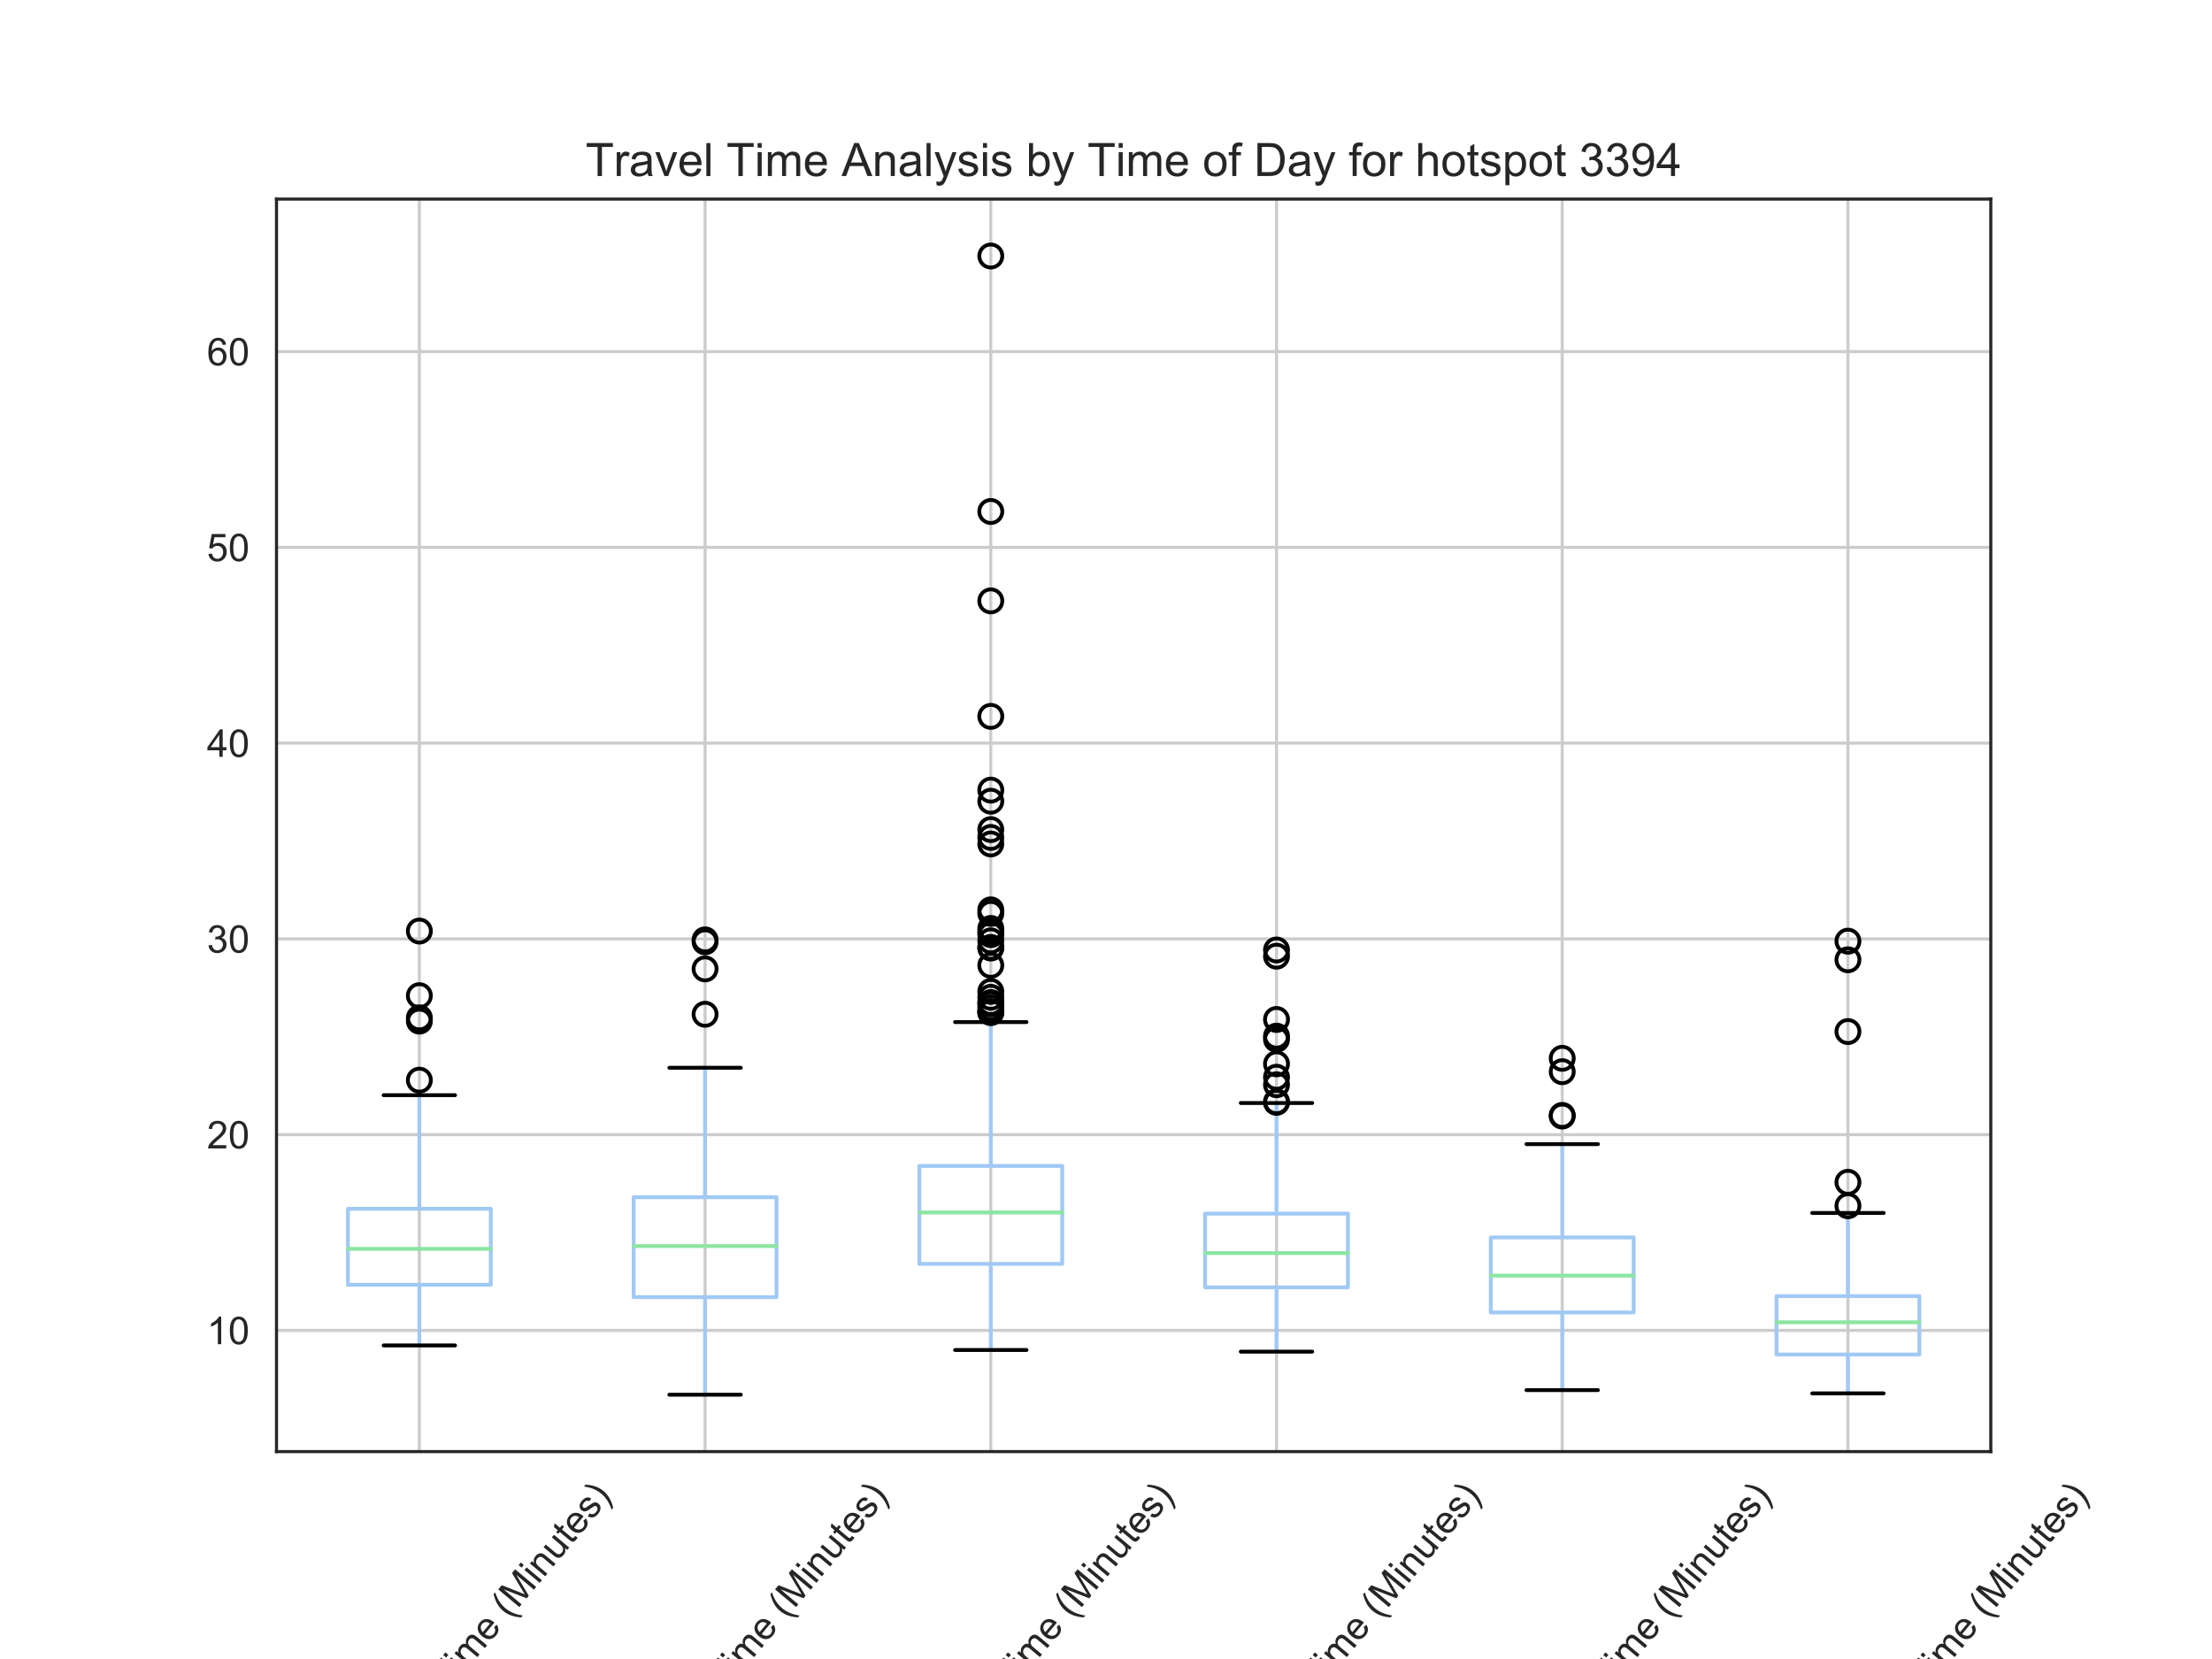 <?xml version="1.0" encoding="utf-8" standalone="no"?>
<!DOCTYPE svg PUBLIC "-//W3C//DTD SVG 1.1//EN"
  "http://www.w3.org/Graphics/SVG/1.1/DTD/svg11.dtd">
<!-- Created with matplotlib (https://matplotlib.org/) -->
<svg height="432pt" version="1.1" viewBox="0 0 576 432" width="576pt" xmlns="http://www.w3.org/2000/svg" xmlns:xlink="http://www.w3.org/1999/xlink">
 <defs>
  <style type="text/css">
*{stroke-linecap:butt;stroke-linejoin:round;}
  </style>
 </defs>
 <g id="figure_1">
  <g id="patch_1">
   <path d="M 0 432 
L 576 432 
L 576 0 
L 0 0 
z
" style="fill:#ffffff;"/>
  </g>
  <g id="axes_1">
   <g id="patch_2">
    <path d="M 72 378 
L 518.4 378 
L 518.4 51.84 
L 72 51.84 
z
" style="fill:#ffffff;"/>
   </g>
   <g id="matplotlib.axis_1">
    <g id="xtick_1">
     <g id="line2d_1">
      <path clip-path="url(#p3cb0a977cc)" d="M 109.2 378 
L 109.2 51.84 
" style="fill:none;stroke:#cccccc;stroke-linecap:round;stroke-width:0.8;"/>
     </g>
     <g id="text_1">
      <!-- Daily Mean Travel Time (Minutes) -->
      <defs>
       <path d="M 7.719 0 
L 7.719 71.578 
L 32.375 71.578 
Q 40.719 71.578 45.125 70.562 
Q 51.266 69.141 55.609 65.438 
Q 61.281 60.641 64.078 53.188 
Q 66.891 45.75 66.891 36.188 
Q 66.891 28.031 64.984 21.734 
Q 63.094 15.438 60.109 11.297 
Q 57.125 7.172 53.578 4.797 
Q 50.047 2.438 45.047 1.219 
Q 40.047 0 33.547 0 
z
M 17.188 8.453 
L 32.469 8.453 
Q 39.547 8.453 43.578 9.766 
Q 47.609 11.078 50 13.484 
Q 53.375 16.844 55.25 22.531 
Q 57.125 28.219 57.125 36.328 
Q 57.125 47.562 53.438 53.594 
Q 49.75 59.625 44.484 61.672 
Q 40.672 63.141 32.234 63.141 
L 17.188 63.141 
z
" id="ArialMT-68"/>
       <path d="M 40.438 6.391 
Q 35.547 2.25 31.031 0.531 
Q 26.516 -1.172 21.344 -1.172 
Q 12.797 -1.172 8.203 3 
Q 3.609 7.172 3.609 13.672 
Q 3.609 17.484 5.344 20.625 
Q 7.078 23.781 9.891 25.688 
Q 12.703 27.594 16.219 28.562 
Q 18.797 29.25 24.031 29.891 
Q 34.672 31.156 39.703 32.906 
Q 39.75 34.719 39.75 35.203 
Q 39.75 40.578 37.25 42.781 
Q 33.891 45.75 27.25 45.75 
Q 21.047 45.75 18.094 43.578 
Q 15.141 41.406 13.719 35.891 
L 5.125 37.062 
Q 6.297 42.578 8.984 45.969 
Q 11.672 49.359 16.75 51.188 
Q 21.828 53.031 28.516 53.031 
Q 35.156 53.031 39.297 51.469 
Q 43.453 49.906 45.406 47.531 
Q 47.359 45.172 48.141 41.547 
Q 48.578 39.312 48.578 33.453 
L 48.578 21.734 
Q 48.578 9.469 49.141 6.219 
Q 49.703 2.984 51.375 0 
L 42.188 0 
Q 40.828 2.734 40.438 6.391 
z
M 39.703 26.031 
Q 34.906 24.078 25.344 22.703 
Q 19.922 21.922 17.672 20.938 
Q 15.438 19.969 14.203 18.094 
Q 12.984 16.219 12.984 13.922 
Q 12.984 10.406 15.641 8.062 
Q 18.312 5.719 23.438 5.719 
Q 28.516 5.719 32.469 7.938 
Q 36.422 10.156 38.281 14.016 
Q 39.703 17 39.703 22.797 
z
" id="ArialMT-97"/>
       <path d="M 6.641 61.469 
L 6.641 71.578 
L 15.438 71.578 
L 15.438 61.469 
z
M 6.641 0 
L 6.641 51.859 
L 15.438 51.859 
L 15.438 0 
z
" id="ArialMT-105"/>
       <path d="M 6.391 0 
L 6.391 71.578 
L 15.188 71.578 
L 15.188 0 
z
" id="ArialMT-108"/>
       <path d="M 6.203 -19.969 
L 5.219 -11.719 
Q 8.109 -12.5 10.25 -12.5 
Q 13.188 -12.5 14.938 -11.516 
Q 16.703 -10.547 17.828 -8.797 
Q 18.656 -7.469 20.516 -2.25 
Q 20.75 -1.516 21.297 -0.094 
L 1.609 51.859 
L 11.078 51.859 
L 21.875 21.828 
Q 23.969 16.109 25.641 9.812 
Q 27.156 15.875 29.25 21.625 
L 40.328 51.859 
L 49.125 51.859 
L 29.391 -0.875 
Q 26.219 -9.422 24.469 -12.641 
Q 22.125 -17 19.094 -19.016 
Q 16.062 -21.047 11.859 -21.047 
Q 9.328 -21.047 6.203 -19.969 
z
" id="ArialMT-121"/>
       <path id="ArialMT-32"/>
       <path d="M 7.422 0 
L 7.422 71.578 
L 21.688 71.578 
L 38.625 20.906 
Q 40.969 13.812 42.047 10.297 
Q 43.266 14.203 45.844 21.781 
L 62.984 71.578 
L 75.734 71.578 
L 75.734 0 
L 66.609 0 
L 66.609 59.906 
L 45.797 0 
L 37.25 0 
L 16.547 60.938 
L 16.547 0 
z
" id="ArialMT-77"/>
       <path d="M 42.094 16.703 
L 51.172 15.578 
Q 49.031 7.625 43.219 3.219 
Q 37.406 -1.172 28.375 -1.172 
Q 17 -1.172 10.328 5.828 
Q 3.656 12.844 3.656 25.484 
Q 3.656 38.578 10.391 45.797 
Q 17.141 53.031 27.875 53.031 
Q 38.281 53.031 44.875 45.953 
Q 51.469 38.875 51.469 26.031 
Q 51.469 25.25 51.422 23.688 
L 12.75 23.688 
Q 13.234 15.141 17.578 10.594 
Q 21.922 6.062 28.422 6.062 
Q 33.25 6.062 36.672 8.594 
Q 40.094 11.141 42.094 16.703 
z
M 13.234 30.906 
L 42.188 30.906 
Q 41.609 37.453 38.875 40.719 
Q 34.672 45.797 27.984 45.797 
Q 21.922 45.797 17.797 41.75 
Q 13.672 37.703 13.234 30.906 
z
" id="ArialMT-101"/>
       <path d="M 6.594 0 
L 6.594 51.859 
L 14.5 51.859 
L 14.5 44.484 
Q 20.219 53.031 31 53.031 
Q 35.688 53.031 39.625 51.344 
Q 43.562 49.656 45.516 46.922 
Q 47.469 44.188 48.25 40.438 
Q 48.734 37.984 48.734 31.891 
L 48.734 0 
L 39.938 0 
L 39.938 31.547 
Q 39.938 36.922 38.906 39.578 
Q 37.891 42.234 35.281 43.812 
Q 32.672 45.406 29.156 45.406 
Q 23.531 45.406 19.453 41.844 
Q 15.375 38.281 15.375 28.328 
L 15.375 0 
z
" id="ArialMT-110"/>
       <path d="M 25.922 0 
L 25.922 63.141 
L 2.344 63.141 
L 2.344 71.578 
L 59.078 71.578 
L 59.078 63.141 
L 35.406 63.141 
L 35.406 0 
z
" id="ArialMT-84"/>
       <path d="M 6.5 0 
L 6.5 51.859 
L 14.406 51.859 
L 14.406 44 
Q 17.438 49.516 20 51.266 
Q 22.562 53.031 25.641 53.031 
Q 30.078 53.031 34.672 50.203 
L 31.641 42.047 
Q 28.422 43.953 25.203 43.953 
Q 22.312 43.953 20.016 42.219 
Q 17.719 40.484 16.75 37.406 
Q 15.281 32.719 15.281 27.156 
L 15.281 0 
z
" id="ArialMT-114"/>
       <path d="M 21 0 
L 1.266 51.859 
L 10.547 51.859 
L 21.688 20.797 
Q 23.484 15.766 25 10.359 
Q 26.172 14.453 28.266 20.219 
L 39.797 51.859 
L 48.828 51.859 
L 29.203 0 
z
" id="ArialMT-118"/>
       <path d="M 6.594 0 
L 6.594 51.859 
L 14.453 51.859 
L 14.453 44.578 
Q 16.891 48.391 20.938 50.703 
Q 25 53.031 30.172 53.031 
Q 35.938 53.031 39.625 50.641 
Q 43.312 48.25 44.828 43.953 
Q 50.984 53.031 60.844 53.031 
Q 68.562 53.031 72.703 48.75 
Q 76.859 44.484 76.859 35.594 
L 76.859 0 
L 68.109 0 
L 68.109 32.672 
Q 68.109 37.938 67.25 40.25 
Q 66.406 42.578 64.156 43.984 
Q 61.922 45.406 58.891 45.406 
Q 53.422 45.406 49.797 41.766 
Q 46.188 38.141 46.188 30.125 
L 46.188 0 
L 37.406 0 
L 37.406 33.688 
Q 37.406 39.547 35.25 42.469 
Q 33.109 45.406 28.219 45.406 
Q 24.516 45.406 21.359 43.453 
Q 18.219 41.5 16.797 37.734 
Q 15.375 33.984 15.375 26.906 
L 15.375 0 
z
" id="ArialMT-109"/>
       <path d="M 23.391 -21.047 
Q 16.109 -11.859 11.078 0.438 
Q 6.062 12.75 6.062 25.922 
Q 6.062 37.547 9.812 48.188 
Q 14.203 60.547 23.391 72.797 
L 29.688 72.797 
Q 23.781 62.641 21.875 58.297 
Q 18.891 51.562 17.188 44.234 
Q 15.094 35.109 15.094 25.875 
Q 15.094 2.391 29.688 -21.047 
z
" id="ArialMT-40"/>
       <path d="M 40.578 0 
L 40.578 7.625 
Q 34.516 -1.172 24.125 -1.172 
Q 19.531 -1.172 15.547 0.578 
Q 11.578 2.344 9.641 5 
Q 7.719 7.672 6.938 11.531 
Q 6.391 14.109 6.391 19.734 
L 6.391 51.859 
L 15.188 51.859 
L 15.188 23.094 
Q 15.188 16.219 15.719 13.812 
Q 16.547 10.359 19.234 8.375 
Q 21.922 6.391 25.875 6.391 
Q 29.828 6.391 33.297 8.422 
Q 36.766 10.453 38.203 13.938 
Q 39.656 17.438 39.656 24.078 
L 39.656 51.859 
L 48.438 51.859 
L 48.438 0 
z
" id="ArialMT-117"/>
       <path d="M 25.781 7.859 
L 27.047 0.094 
Q 23.344 -0.688 20.406 -0.688 
Q 15.625 -0.688 12.984 0.828 
Q 10.359 2.344 9.281 4.812 
Q 8.203 7.281 8.203 15.188 
L 8.203 45.016 
L 1.766 45.016 
L 1.766 51.859 
L 8.203 51.859 
L 8.203 64.703 
L 16.938 69.969 
L 16.938 51.859 
L 25.781 51.859 
L 25.781 45.016 
L 16.938 45.016 
L 16.938 14.703 
Q 16.938 10.938 17.406 9.859 
Q 17.875 8.797 18.922 8.156 
Q 19.969 7.516 21.922 7.516 
Q 23.391 7.516 25.781 7.859 
z
" id="ArialMT-116"/>
       <path d="M 3.078 15.484 
L 11.766 16.844 
Q 12.5 11.625 15.844 8.844 
Q 19.188 6.062 25.203 6.062 
Q 31.25 6.062 34.172 8.516 
Q 37.109 10.984 37.109 14.312 
Q 37.109 17.281 34.516 19 
Q 32.719 20.172 25.531 21.969 
Q 15.875 24.422 12.141 26.203 
Q 8.406 27.984 6.469 31.125 
Q 4.547 34.281 4.547 38.094 
Q 4.547 41.547 6.125 44.5 
Q 7.719 47.469 10.453 49.422 
Q 12.5 50.922 16.031 51.969 
Q 19.578 53.031 23.641 53.031 
Q 29.734 53.031 34.344 51.266 
Q 38.969 49.516 41.156 46.5 
Q 43.359 43.5 44.188 38.484 
L 35.594 37.312 
Q 35.016 41.312 32.203 43.547 
Q 29.391 45.797 24.266 45.797 
Q 18.219 45.797 15.625 43.797 
Q 13.031 41.797 13.031 39.109 
Q 13.031 37.406 14.109 36.031 
Q 15.188 34.625 17.484 33.688 
Q 18.797 33.203 25.25 31.453 
Q 34.578 28.953 38.25 27.359 
Q 41.938 25.781 44.031 22.75 
Q 46.141 19.734 46.141 15.234 
Q 46.141 10.844 43.578 6.953 
Q 41.016 3.078 36.172 0.953 
Q 31.344 -1.172 25.25 -1.172 
Q 15.141 -1.172 9.844 3.031 
Q 4.547 7.234 3.078 15.484 
z
" id="ArialMT-115"/>
       <path d="M 12.359 -21.047 
L 6.062 -21.047 
Q 20.656 2.391 20.656 25.875 
Q 20.656 35.062 18.562 44.094 
Q 16.891 51.422 13.922 58.156 
Q 12.016 62.547 6.062 72.797 
L 12.359 72.797 
Q 21.531 60.547 25.922 48.188 
Q 29.688 37.547 29.688 25.922 
Q 29.688 12.75 24.625 0.438 
Q 19.578 -11.859 12.359 -21.047 
z
" id="ArialMT-41"/>
      </defs>
      <g style="fill:#262626;" transform="translate(62.969 504.596)rotate(-50)scale(0.1 -0.1)">
       <use xlink:href="#ArialMT-68"/>
       <use x="72.217" xlink:href="#ArialMT-97"/>
       <use x="127.832" xlink:href="#ArialMT-105"/>
       <use x="150.049" xlink:href="#ArialMT-108"/>
       <use x="172.266" xlink:href="#ArialMT-121"/>
       <use x="222.266" xlink:href="#ArialMT-32"/>
       <use x="250.049" xlink:href="#ArialMT-77"/>
       <use x="333.35" xlink:href="#ArialMT-101"/>
       <use x="388.965" xlink:href="#ArialMT-97"/>
       <use x="444.58" xlink:href="#ArialMT-110"/>
       <use x="500.195" xlink:href="#ArialMT-32"/>
       <use x="527.963" xlink:href="#ArialMT-84"/>
       <use x="589" xlink:href="#ArialMT-114"/>
       <use x="622.301" xlink:href="#ArialMT-97"/>
       <use x="677.916" xlink:href="#ArialMT-118"/>
       <use x="727.916" xlink:href="#ArialMT-101"/>
       <use x="783.531" xlink:href="#ArialMT-108"/>
       <use x="805.748" xlink:href="#ArialMT-32"/>
       <use x="833.516" xlink:href="#ArialMT-84"/>
       <use x="894.553" xlink:href="#ArialMT-105"/>
       <use x="916.77" xlink:href="#ArialMT-109"/>
       <use x="1000.07" xlink:href="#ArialMT-101"/>
       <use x="1055.686" xlink:href="#ArialMT-32"/>
       <use x="1083.469" xlink:href="#ArialMT-40"/>
       <use x="1116.77" xlink:href="#ArialMT-77"/>
       <use x="1200.07" xlink:href="#ArialMT-105"/>
       <use x="1222.287" xlink:href="#ArialMT-110"/>
       <use x="1277.902" xlink:href="#ArialMT-117"/>
       <use x="1333.518" xlink:href="#ArialMT-116"/>
       <use x="1361.301" xlink:href="#ArialMT-101"/>
       <use x="1416.916" xlink:href="#ArialMT-115"/>
       <use x="1466.916" xlink:href="#ArialMT-41"/>
      </g>
     </g>
    </g>
    <g id="xtick_2">
     <g id="line2d_2">
      <path clip-path="url(#p3cb0a977cc)" d="M 183.6 378 
L 183.6 51.84 
" style="fill:none;stroke:#cccccc;stroke-linecap:round;stroke-width:0.8;"/>
     </g>
     <g id="text_2">
      <!-- AM Mean Travel Time (Minutes) -->
      <defs>
       <path d="M -0.141 0 
L 27.344 71.578 
L 37.547 71.578 
L 66.844 0 
L 56.062 0 
L 47.703 21.688 
L 17.781 21.688 
L 9.906 0 
z
M 20.516 29.391 
L 44.781 29.391 
L 37.312 49.219 
Q 33.891 58.25 32.234 64.062 
Q 30.859 57.172 28.375 50.391 
z
" id="ArialMT-65"/>
      </defs>
      <g style="fill:#262626;" transform="translate(139.692 499.06)rotate(-50)scale(0.1 -0.1)">
       <use xlink:href="#ArialMT-65"/>
       <use x="66.699" xlink:href="#ArialMT-77"/>
       <use x="150" xlink:href="#ArialMT-32"/>
       <use x="177.783" xlink:href="#ArialMT-77"/>
       <use x="261.084" xlink:href="#ArialMT-101"/>
       <use x="316.699" xlink:href="#ArialMT-97"/>
       <use x="372.314" xlink:href="#ArialMT-110"/>
       <use x="427.93" xlink:href="#ArialMT-32"/>
       <use x="455.697" xlink:href="#ArialMT-84"/>
       <use x="516.734" xlink:href="#ArialMT-114"/>
       <use x="550.035" xlink:href="#ArialMT-97"/>
       <use x="605.65" xlink:href="#ArialMT-118"/>
       <use x="655.65" xlink:href="#ArialMT-101"/>
       <use x="711.266" xlink:href="#ArialMT-108"/>
       <use x="733.482" xlink:href="#ArialMT-32"/>
       <use x="761.25" xlink:href="#ArialMT-84"/>
       <use x="822.287" xlink:href="#ArialMT-105"/>
       <use x="844.504" xlink:href="#ArialMT-109"/>
       <use x="927.805" xlink:href="#ArialMT-101"/>
       <use x="983.42" xlink:href="#ArialMT-32"/>
       <use x="1011.203" xlink:href="#ArialMT-40"/>
       <use x="1044.504" xlink:href="#ArialMT-77"/>
       <use x="1127.805" xlink:href="#ArialMT-105"/>
       <use x="1150.021" xlink:href="#ArialMT-110"/>
       <use x="1205.637" xlink:href="#ArialMT-117"/>
       <use x="1261.252" xlink:href="#ArialMT-116"/>
       <use x="1289.035" xlink:href="#ArialMT-101"/>
       <use x="1344.65" xlink:href="#ArialMT-115"/>
       <use x="1394.65" xlink:href="#ArialMT-41"/>
      </g>
     </g>
    </g>
    <g id="xtick_3">
     <g id="line2d_3">
      <path clip-path="url(#p3cb0a977cc)" d="M 258 378 
L 258 51.84 
" style="fill:none;stroke:#cccccc;stroke-linecap:round;stroke-width:0.8;"/>
     </g>
     <g id="text_3">
      <!-- PM Mean Travel Time (Minutes) -->
      <defs>
       <path d="M 7.719 0 
L 7.719 71.578 
L 34.719 71.578 
Q 41.844 71.578 45.609 70.906 
Q 50.875 70.016 54.438 67.547 
Q 58.016 65.094 60.188 60.641 
Q 62.359 56.203 62.359 50.875 
Q 62.359 41.75 56.547 35.422 
Q 50.734 29.109 35.547 29.109 
L 17.188 29.109 
L 17.188 0 
z
M 17.188 37.547 
L 35.688 37.547 
Q 44.875 37.547 48.734 40.969 
Q 52.594 44.391 52.594 50.594 
Q 52.594 55.078 50.312 58.266 
Q 48.047 61.469 44.344 62.5 
Q 41.938 63.141 35.5 63.141 
L 17.188 63.141 
z
" id="ArialMT-80"/>
      </defs>
      <g style="fill:#262626;" transform="translate(214.092 499.06)rotate(-50)scale(0.1 -0.1)">
       <use xlink:href="#ArialMT-80"/>
       <use x="66.699" xlink:href="#ArialMT-77"/>
       <use x="150" xlink:href="#ArialMT-32"/>
       <use x="177.783" xlink:href="#ArialMT-77"/>
       <use x="261.084" xlink:href="#ArialMT-101"/>
       <use x="316.699" xlink:href="#ArialMT-97"/>
       <use x="372.314" xlink:href="#ArialMT-110"/>
       <use x="427.93" xlink:href="#ArialMT-32"/>
       <use x="455.697" xlink:href="#ArialMT-84"/>
       <use x="516.734" xlink:href="#ArialMT-114"/>
       <use x="550.035" xlink:href="#ArialMT-97"/>
       <use x="605.65" xlink:href="#ArialMT-118"/>
       <use x="655.65" xlink:href="#ArialMT-101"/>
       <use x="711.266" xlink:href="#ArialMT-108"/>
       <use x="733.482" xlink:href="#ArialMT-32"/>
       <use x="761.25" xlink:href="#ArialMT-84"/>
       <use x="822.287" xlink:href="#ArialMT-105"/>
       <use x="844.504" xlink:href="#ArialMT-109"/>
       <use x="927.805" xlink:href="#ArialMT-101"/>
       <use x="983.42" xlink:href="#ArialMT-32"/>
       <use x="1011.203" xlink:href="#ArialMT-40"/>
       <use x="1044.504" xlink:href="#ArialMT-77"/>
       <use x="1127.805" xlink:href="#ArialMT-105"/>
       <use x="1150.021" xlink:href="#ArialMT-110"/>
       <use x="1205.637" xlink:href="#ArialMT-117"/>
       <use x="1261.252" xlink:href="#ArialMT-116"/>
       <use x="1289.035" xlink:href="#ArialMT-101"/>
       <use x="1344.65" xlink:href="#ArialMT-115"/>
       <use x="1394.65" xlink:href="#ArialMT-41"/>
      </g>
     </g>
    </g>
    <g id="xtick_4">
     <g id="line2d_4">
      <path clip-path="url(#p3cb0a977cc)" d="M 332.4 378 
L 332.4 51.84 
" style="fill:none;stroke:#cccccc;stroke-linecap:round;stroke-width:0.8;"/>
     </g>
     <g id="text_4">
      <!-- Midday Mean Travel Time (Minutes) -->
      <defs>
       <path d="M 40.234 0 
L 40.234 6.547 
Q 35.297 -1.172 25.734 -1.172 
Q 19.531 -1.172 14.328 2.25 
Q 9.125 5.672 6.266 11.797 
Q 3.422 17.922 3.422 25.875 
Q 3.422 33.641 6 39.969 
Q 8.594 46.297 13.766 49.656 
Q 18.953 53.031 25.344 53.031 
Q 30.031 53.031 33.688 51.047 
Q 37.359 49.078 39.656 45.906 
L 39.656 71.578 
L 48.391 71.578 
L 48.391 0 
z
M 12.453 25.875 
Q 12.453 15.922 16.641 10.984 
Q 20.844 6.062 26.562 6.062 
Q 32.328 6.062 36.344 10.766 
Q 40.375 15.484 40.375 25.141 
Q 40.375 35.797 36.266 40.766 
Q 32.172 45.75 26.172 45.75 
Q 20.312 45.75 16.375 40.969 
Q 12.453 36.188 12.453 25.875 
z
" id="ArialMT-100"/>
      </defs>
      <g style="fill:#262626;" transform="translate(282.953 512.262)rotate(-50)scale(0.1 -0.1)">
       <use xlink:href="#ArialMT-77"/>
       <use x="83.301" xlink:href="#ArialMT-105"/>
       <use x="105.518" xlink:href="#ArialMT-100"/>
       <use x="161.133" xlink:href="#ArialMT-100"/>
       <use x="216.748" xlink:href="#ArialMT-97"/>
       <use x="272.363" xlink:href="#ArialMT-121"/>
       <use x="322.363" xlink:href="#ArialMT-32"/>
       <use x="350.146" xlink:href="#ArialMT-77"/>
       <use x="433.447" xlink:href="#ArialMT-101"/>
       <use x="489.062" xlink:href="#ArialMT-97"/>
       <use x="544.678" xlink:href="#ArialMT-110"/>
       <use x="600.293" xlink:href="#ArialMT-32"/>
       <use x="628.061" xlink:href="#ArialMT-84"/>
       <use x="689.098" xlink:href="#ArialMT-114"/>
       <use x="722.398" xlink:href="#ArialMT-97"/>
       <use x="778.014" xlink:href="#ArialMT-118"/>
       <use x="828.014" xlink:href="#ArialMT-101"/>
       <use x="883.629" xlink:href="#ArialMT-108"/>
       <use x="905.846" xlink:href="#ArialMT-32"/>
       <use x="933.613" xlink:href="#ArialMT-84"/>
       <use x="994.65" xlink:href="#ArialMT-105"/>
       <use x="1016.867" xlink:href="#ArialMT-109"/>
       <use x="1100.168" xlink:href="#ArialMT-101"/>
       <use x="1155.783" xlink:href="#ArialMT-32"/>
       <use x="1183.566" xlink:href="#ArialMT-40"/>
       <use x="1216.867" xlink:href="#ArialMT-77"/>
       <use x="1300.168" xlink:href="#ArialMT-105"/>
       <use x="1322.385" xlink:href="#ArialMT-110"/>
       <use x="1378" xlink:href="#ArialMT-117"/>
       <use x="1433.615" xlink:href="#ArialMT-116"/>
       <use x="1461.398" xlink:href="#ArialMT-101"/>
       <use x="1517.014" xlink:href="#ArialMT-115"/>
       <use x="1567.014" xlink:href="#ArialMT-41"/>
      </g>
     </g>
    </g>
    <g id="xtick_5">
     <g id="line2d_5">
      <path clip-path="url(#p3cb0a977cc)" d="M 406.8 378 
L 406.8 51.84 
" style="fill:none;stroke:#cccccc;stroke-linecap:round;stroke-width:0.8;"/>
     </g>
     <g id="text_5">
      <!-- Evening Mean Travel Time (Minutes) -->
      <defs>
       <path d="M 7.906 0 
L 7.906 71.578 
L 59.672 71.578 
L 59.672 63.141 
L 17.391 63.141 
L 17.391 41.219 
L 56.984 41.219 
L 56.984 32.812 
L 17.391 32.812 
L 17.391 8.453 
L 61.328 8.453 
L 61.328 0 
z
" id="ArialMT-69"/>
       <path d="M 4.984 -4.297 
L 13.531 -5.562 
Q 14.062 -9.516 16.5 -11.328 
Q 19.781 -13.766 25.438 -13.766 
Q 31.547 -13.766 34.859 -11.328 
Q 38.188 -8.891 39.359 -4.5 
Q 40.047 -1.812 39.984 6.781 
Q 34.234 0 25.641 0 
Q 14.938 0 9.078 7.719 
Q 3.219 15.438 3.219 26.219 
Q 3.219 33.641 5.906 39.906 
Q 8.594 46.188 13.688 49.609 
Q 18.797 53.031 25.688 53.031 
Q 34.859 53.031 40.828 45.609 
L 40.828 51.859 
L 48.922 51.859 
L 48.922 7.031 
Q 48.922 -5.078 46.453 -10.125 
Q 44 -15.188 38.641 -18.109 
Q 33.297 -21.047 25.484 -21.047 
Q 16.219 -21.047 10.5 -16.875 
Q 4.781 -12.703 4.984 -4.297 
z
M 12.25 26.859 
Q 12.25 16.656 16.297 11.969 
Q 20.359 7.281 26.469 7.281 
Q 32.516 7.281 36.609 11.938 
Q 40.719 16.609 40.719 26.562 
Q 40.719 36.078 36.5 40.906 
Q 32.281 45.75 26.312 45.75 
Q 20.453 45.75 16.344 40.984 
Q 12.25 36.234 12.25 26.859 
z
" id="ArialMT-103"/>
      </defs>
      <g style="fill:#262626;" transform="translate(356.099 515.251)rotate(-50)scale(0.1 -0.1)">
       <use xlink:href="#ArialMT-69"/>
       <use x="66.699" xlink:href="#ArialMT-118"/>
       <use x="116.699" xlink:href="#ArialMT-101"/>
       <use x="172.314" xlink:href="#ArialMT-110"/>
       <use x="227.93" xlink:href="#ArialMT-105"/>
       <use x="250.146" xlink:href="#ArialMT-110"/>
       <use x="305.762" xlink:href="#ArialMT-103"/>
       <use x="361.377" xlink:href="#ArialMT-32"/>
       <use x="389.16" xlink:href="#ArialMT-77"/>
       <use x="472.461" xlink:href="#ArialMT-101"/>
       <use x="528.076" xlink:href="#ArialMT-97"/>
       <use x="583.691" xlink:href="#ArialMT-110"/>
       <use x="639.307" xlink:href="#ArialMT-32"/>
       <use x="667.074" xlink:href="#ArialMT-84"/>
       <use x="728.111" xlink:href="#ArialMT-114"/>
       <use x="761.412" xlink:href="#ArialMT-97"/>
       <use x="817.027" xlink:href="#ArialMT-118"/>
       <use x="867.027" xlink:href="#ArialMT-101"/>
       <use x="922.643" xlink:href="#ArialMT-108"/>
       <use x="944.859" xlink:href="#ArialMT-32"/>
       <use x="972.627" xlink:href="#ArialMT-84"/>
       <use x="1033.664" xlink:href="#ArialMT-105"/>
       <use x="1055.881" xlink:href="#ArialMT-109"/>
       <use x="1139.182" xlink:href="#ArialMT-101"/>
       <use x="1194.797" xlink:href="#ArialMT-32"/>
       <use x="1222.58" xlink:href="#ArialMT-40"/>
       <use x="1255.881" xlink:href="#ArialMT-77"/>
       <use x="1339.182" xlink:href="#ArialMT-105"/>
       <use x="1361.398" xlink:href="#ArialMT-110"/>
       <use x="1417.014" xlink:href="#ArialMT-117"/>
       <use x="1472.629" xlink:href="#ArialMT-116"/>
       <use x="1500.412" xlink:href="#ArialMT-101"/>
       <use x="1556.027" xlink:href="#ArialMT-115"/>
       <use x="1606.027" xlink:href="#ArialMT-41"/>
      </g>
     </g>
    </g>
    <g id="xtick_6">
     <g id="line2d_6">
      <path clip-path="url(#p3cb0a977cc)" d="M 481.2 378 
L 481.2 51.84 
" style="fill:none;stroke:#cccccc;stroke-linecap:round;stroke-width:0.8;"/>
     </g>
     <g id="text_6">
      <!-- Early Morning Mean Travel Time (Minutes) -->
      <defs>
       <path d="M 3.328 25.922 
Q 3.328 40.328 11.328 47.266 
Q 18.016 53.031 27.641 53.031 
Q 38.328 53.031 45.109 46.016 
Q 51.906 39.016 51.906 26.656 
Q 51.906 16.656 48.906 10.906 
Q 45.906 5.172 40.156 2 
Q 34.422 -1.172 27.641 -1.172 
Q 16.75 -1.172 10.031 5.812 
Q 3.328 12.797 3.328 25.922 
z
M 12.359 25.922 
Q 12.359 15.969 16.703 11.016 
Q 21.047 6.062 27.641 6.062 
Q 34.188 6.062 38.531 11.031 
Q 42.875 16.016 42.875 26.219 
Q 42.875 35.844 38.5 40.797 
Q 34.125 45.75 27.641 45.75 
Q 21.047 45.75 16.703 40.812 
Q 12.359 35.891 12.359 25.922 
z
" id="ArialMT-111"/>
      </defs>
      <g style="fill:#262626;" transform="translate(422.287 534.823)rotate(-50)scale(0.1 -0.1)">
       <use xlink:href="#ArialMT-69"/>
       <use x="66.699" xlink:href="#ArialMT-97"/>
       <use x="122.314" xlink:href="#ArialMT-114"/>
       <use x="155.615" xlink:href="#ArialMT-108"/>
       <use x="177.832" xlink:href="#ArialMT-121"/>
       <use x="227.832" xlink:href="#ArialMT-32"/>
       <use x="255.615" xlink:href="#ArialMT-77"/>
       <use x="338.916" xlink:href="#ArialMT-111"/>
       <use x="394.531" xlink:href="#ArialMT-114"/>
       <use x="427.832" xlink:href="#ArialMT-110"/>
       <use x="483.447" xlink:href="#ArialMT-105"/>
       <use x="505.664" xlink:href="#ArialMT-110"/>
       <use x="561.279" xlink:href="#ArialMT-103"/>
       <use x="616.895" xlink:href="#ArialMT-32"/>
       <use x="644.678" xlink:href="#ArialMT-77"/>
       <use x="727.979" xlink:href="#ArialMT-101"/>
       <use x="783.594" xlink:href="#ArialMT-97"/>
       <use x="839.209" xlink:href="#ArialMT-110"/>
       <use x="894.824" xlink:href="#ArialMT-32"/>
       <use x="922.592" xlink:href="#ArialMT-84"/>
       <use x="983.629" xlink:href="#ArialMT-114"/>
       <use x="1016.93" xlink:href="#ArialMT-97"/>
       <use x="1072.545" xlink:href="#ArialMT-118"/>
       <use x="1122.545" xlink:href="#ArialMT-101"/>
       <use x="1178.16" xlink:href="#ArialMT-108"/>
       <use x="1200.377" xlink:href="#ArialMT-32"/>
       <use x="1228.145" xlink:href="#ArialMT-84"/>
       <use x="1289.182" xlink:href="#ArialMT-105"/>
       <use x="1311.398" xlink:href="#ArialMT-109"/>
       <use x="1394.699" xlink:href="#ArialMT-101"/>
       <use x="1450.314" xlink:href="#ArialMT-32"/>
       <use x="1478.098" xlink:href="#ArialMT-40"/>
       <use x="1511.398" xlink:href="#ArialMT-77"/>
       <use x="1594.699" xlink:href="#ArialMT-105"/>
       <use x="1616.916" xlink:href="#ArialMT-110"/>
       <use x="1672.531" xlink:href="#ArialMT-117"/>
       <use x="1728.146" xlink:href="#ArialMT-116"/>
       <use x="1755.93" xlink:href="#ArialMT-101"/>
       <use x="1811.545" xlink:href="#ArialMT-115"/>
       <use x="1861.545" xlink:href="#ArialMT-41"/>
      </g>
     </g>
    </g>
    <g id="text_7">
     <!-- Time (Minutes) -->
     <g style="fill:#262626;" transform="translate(261.867 547.456)scale(0.1 -0.1)">
      <use xlink:href="#ArialMT-84"/>
      <use x="61.037" xlink:href="#ArialMT-105"/>
      <use x="83.254" xlink:href="#ArialMT-109"/>
      <use x="166.555" xlink:href="#ArialMT-101"/>
      <use x="222.17" xlink:href="#ArialMT-32"/>
      <use x="249.953" xlink:href="#ArialMT-40"/>
      <use x="283.254" xlink:href="#ArialMT-77"/>
      <use x="366.555" xlink:href="#ArialMT-105"/>
      <use x="388.771" xlink:href="#ArialMT-110"/>
      <use x="444.387" xlink:href="#ArialMT-117"/>
      <use x="500.002" xlink:href="#ArialMT-116"/>
      <use x="527.785" xlink:href="#ArialMT-101"/>
      <use x="583.4" xlink:href="#ArialMT-115"/>
      <use x="633.4" xlink:href="#ArialMT-41"/>
     </g>
    </g>
   </g>
   <g id="matplotlib.axis_2">
    <g id="ytick_1">
     <g id="line2d_7">
      <path clip-path="url(#p3cb0a977cc)" d="M 72 346.437 
L 518.4 346.437 
" style="fill:none;stroke:#cccccc;stroke-linecap:round;stroke-width:0.8;"/>
     </g>
     <g id="text_8">
      <!-- 10 -->
      <defs>
       <path d="M 37.25 0 
L 28.469 0 
L 28.469 56 
Q 25.297 52.984 20.141 49.953 
Q 14.984 46.922 10.891 45.406 
L 10.891 53.906 
Q 18.266 57.375 23.781 62.297 
Q 29.297 67.234 31.594 71.875 
L 37.25 71.875 
z
" id="ArialMT-49"/>
       <path d="M 4.156 35.297 
Q 4.156 48 6.766 55.734 
Q 9.375 63.484 14.516 67.672 
Q 19.672 71.875 27.484 71.875 
Q 33.25 71.875 37.594 69.547 
Q 41.938 67.234 44.766 62.859 
Q 47.609 58.5 49.219 52.219 
Q 50.828 45.953 50.828 35.297 
Q 50.828 22.703 48.234 14.969 
Q 45.656 7.234 40.5 3 
Q 35.359 -1.219 27.484 -1.219 
Q 17.141 -1.219 11.234 6.203 
Q 4.156 15.141 4.156 35.297 
z
M 13.188 35.297 
Q 13.188 17.672 17.312 11.828 
Q 21.438 6 27.484 6 
Q 33.547 6 37.672 11.859 
Q 41.797 17.719 41.797 35.297 
Q 41.797 52.984 37.672 58.781 
Q 33.547 64.594 27.391 64.594 
Q 21.344 64.594 17.719 59.469 
Q 13.188 52.938 13.188 35.297 
z
" id="ArialMT-48"/>
      </defs>
      <g style="fill:#262626;" transform="translate(53.878 350.016)scale(0.1 -0.1)">
       <use xlink:href="#ArialMT-49"/>
       <use x="55.615" xlink:href="#ArialMT-48"/>
      </g>
     </g>
    </g>
    <g id="ytick_2">
     <g id="line2d_8">
      <path clip-path="url(#p3cb0a977cc)" d="M 72 295.462 
L 518.4 295.462 
" style="fill:none;stroke:#cccccc;stroke-linecap:round;stroke-width:0.8;"/>
     </g>
     <g id="text_9">
      <!-- 20 -->
      <defs>
       <path d="M 50.344 8.453 
L 50.344 0 
L 3.031 0 
Q 2.938 3.172 4.047 6.109 
Q 5.859 10.938 9.828 15.625 
Q 13.812 20.312 21.344 26.469 
Q 33.016 36.031 37.109 41.625 
Q 41.219 47.219 41.219 52.203 
Q 41.219 57.422 37.469 61 
Q 33.734 64.594 27.734 64.594 
Q 21.391 64.594 17.578 60.781 
Q 13.766 56.984 13.719 50.25 
L 4.688 51.172 
Q 5.609 61.281 11.656 66.578 
Q 17.719 71.875 27.938 71.875 
Q 38.234 71.875 44.234 66.156 
Q 50.25 60.453 50.25 52 
Q 50.25 47.703 48.484 43.547 
Q 46.734 39.406 42.656 34.812 
Q 38.578 30.219 29.109 22.219 
Q 21.188 15.578 18.938 13.203 
Q 16.703 10.844 15.234 8.453 
z
" id="ArialMT-50"/>
      </defs>
      <g style="fill:#262626;" transform="translate(53.878 299.041)scale(0.1 -0.1)">
       <use xlink:href="#ArialMT-50"/>
       <use x="55.615" xlink:href="#ArialMT-48"/>
      </g>
     </g>
    </g>
    <g id="ytick_3">
     <g id="line2d_9">
      <path clip-path="url(#p3cb0a977cc)" d="M 72 244.486 
L 518.4 244.486 
" style="fill:none;stroke:#cccccc;stroke-linecap:round;stroke-width:0.8;"/>
     </g>
     <g id="text_10">
      <!-- 30 -->
      <defs>
       <path d="M 4.203 18.891 
L 12.984 20.062 
Q 14.5 12.594 18.141 9.297 
Q 21.781 6 27 6 
Q 33.203 6 37.469 10.297 
Q 41.75 14.594 41.75 20.953 
Q 41.75 27 37.797 30.922 
Q 33.844 34.859 27.734 34.859 
Q 25.25 34.859 21.531 33.891 
L 22.516 41.609 
Q 23.391 41.5 23.922 41.5 
Q 29.547 41.5 34.031 44.422 
Q 38.531 47.359 38.531 53.469 
Q 38.531 58.297 35.25 61.469 
Q 31.984 64.656 26.812 64.656 
Q 21.688 64.656 18.266 61.422 
Q 14.844 58.203 13.875 51.766 
L 5.078 53.328 
Q 6.688 62.156 12.391 67.016 
Q 18.109 71.875 26.609 71.875 
Q 32.469 71.875 37.391 69.359 
Q 42.328 66.844 44.938 62.5 
Q 47.562 58.156 47.562 53.266 
Q 47.562 48.641 45.062 44.828 
Q 42.578 41.016 37.703 38.766 
Q 44.047 37.312 47.562 32.688 
Q 51.078 28.078 51.078 21.141 
Q 51.078 11.766 44.234 5.25 
Q 37.406 -1.266 26.953 -1.266 
Q 17.531 -1.266 11.297 4.344 
Q 5.078 9.969 4.203 18.891 
z
" id="ArialMT-51"/>
      </defs>
      <g style="fill:#262626;" transform="translate(53.878 248.065)scale(0.1 -0.1)">
       <use xlink:href="#ArialMT-51"/>
       <use x="55.615" xlink:href="#ArialMT-48"/>
      </g>
     </g>
    </g>
    <g id="ytick_4">
     <g id="line2d_10">
      <path clip-path="url(#p3cb0a977cc)" d="M 72 193.51 
L 518.4 193.51 
" style="fill:none;stroke:#cccccc;stroke-linecap:round;stroke-width:0.8;"/>
     </g>
     <g id="text_11">
      <!-- 40 -->
      <defs>
       <path d="M 32.328 0 
L 32.328 17.141 
L 1.266 17.141 
L 1.266 25.203 
L 33.938 71.578 
L 41.109 71.578 
L 41.109 25.203 
L 50.781 25.203 
L 50.781 17.141 
L 41.109 17.141 
L 41.109 0 
z
M 32.328 25.203 
L 32.328 57.469 
L 9.906 25.203 
z
" id="ArialMT-52"/>
      </defs>
      <g style="fill:#262626;" transform="translate(53.878 197.089)scale(0.1 -0.1)">
       <use xlink:href="#ArialMT-52"/>
       <use x="55.615" xlink:href="#ArialMT-48"/>
      </g>
     </g>
    </g>
    <g id="ytick_5">
     <g id="line2d_11">
      <path clip-path="url(#p3cb0a977cc)" d="M 72 142.534 
L 518.4 142.534 
" style="fill:none;stroke:#cccccc;stroke-linecap:round;stroke-width:0.8;"/>
     </g>
     <g id="text_12">
      <!-- 50 -->
      <defs>
       <path d="M 4.156 18.75 
L 13.375 19.531 
Q 14.406 12.797 18.141 9.391 
Q 21.875 6 27.156 6 
Q 33.5 6 37.891 10.781 
Q 42.281 15.578 42.281 23.484 
Q 42.281 31 38.062 35.344 
Q 33.844 39.703 27 39.703 
Q 22.75 39.703 19.328 37.766 
Q 15.922 35.844 13.969 32.766 
L 5.719 33.844 
L 12.641 70.609 
L 48.25 70.609 
L 48.25 62.203 
L 19.672 62.203 
L 15.828 42.969 
Q 22.266 47.469 29.344 47.469 
Q 38.719 47.469 45.156 40.969 
Q 51.609 34.469 51.609 24.266 
Q 51.609 14.547 45.953 7.469 
Q 39.062 -1.219 27.156 -1.219 
Q 17.391 -1.219 11.203 4.25 
Q 5.031 9.719 4.156 18.75 
z
" id="ArialMT-53"/>
      </defs>
      <g style="fill:#262626;" transform="translate(53.878 146.113)scale(0.1 -0.1)">
       <use xlink:href="#ArialMT-53"/>
       <use x="55.615" xlink:href="#ArialMT-48"/>
      </g>
     </g>
    </g>
    <g id="ytick_6">
     <g id="line2d_12">
      <path clip-path="url(#p3cb0a977cc)" d="M 72 91.559 
L 518.4 91.559 
" style="fill:none;stroke:#cccccc;stroke-linecap:round;stroke-width:0.8;"/>
     </g>
     <g id="text_13">
      <!-- 60 -->
      <defs>
       <path d="M 49.75 54.047 
L 41.016 53.375 
Q 39.844 58.547 37.703 60.891 
Q 34.125 64.656 28.906 64.656 
Q 24.703 64.656 21.531 62.312 
Q 17.391 59.281 14.984 53.469 
Q 12.594 47.656 12.5 36.922 
Q 15.672 41.75 20.266 44.094 
Q 24.859 46.438 29.891 46.438 
Q 38.672 46.438 44.844 39.969 
Q 51.031 33.5 51.031 23.25 
Q 51.031 16.5 48.125 10.719 
Q 45.219 4.938 40.141 1.859 
Q 35.062 -1.219 28.609 -1.219 
Q 17.625 -1.219 10.688 6.859 
Q 3.766 14.938 3.766 33.5 
Q 3.766 54.25 11.422 63.672 
Q 18.109 71.875 29.438 71.875 
Q 37.891 71.875 43.281 67.141 
Q 48.688 62.406 49.75 54.047 
z
M 13.875 23.188 
Q 13.875 18.656 15.797 14.5 
Q 17.719 10.359 21.188 8.172 
Q 24.656 6 28.469 6 
Q 34.031 6 38.031 10.484 
Q 42.047 14.984 42.047 22.703 
Q 42.047 30.125 38.078 34.391 
Q 34.125 38.672 28.125 38.672 
Q 22.172 38.672 18.016 34.391 
Q 13.875 30.125 13.875 23.188 
z
" id="ArialMT-54"/>
      </defs>
      <g style="fill:#262626;" transform="translate(53.878 95.138)scale(0.1 -0.1)">
       <use xlink:href="#ArialMT-54"/>
       <use x="55.615" xlink:href="#ArialMT-48"/>
      </g>
     </g>
    </g>
   </g>
   <g id="line2d_13">
    <path clip-path="url(#p3cb0a977cc)" d="M 90.6 334.543 
L 127.8 334.543 
L 127.8 314.769 
L 90.6 314.769 
L 90.6 334.543 
" style="fill:none;stroke:#a1c9f4;stroke-linecap:round;"/>
   </g>
   <g id="line2d_14">
    <path clip-path="url(#p3cb0a977cc)" d="M 109.2 334.543 
L 109.2 350.346 
" style="fill:none;stroke:#a1c9f4;stroke-linecap:round;"/>
   </g>
   <g id="line2d_15">
    <path clip-path="url(#p3cb0a977cc)" d="M 109.2 314.769 
L 109.2 285.182 
" style="fill:none;stroke:#a1c9f4;stroke-linecap:round;"/>
   </g>
   <g id="line2d_16">
    <path clip-path="url(#p3cb0a977cc)" d="M 99.9 350.346 
L 118.5 350.346 
" style="fill:none;stroke:#000000;stroke-linecap:round;"/>
   </g>
   <g id="line2d_17">
    <path clip-path="url(#p3cb0a977cc)" d="M 99.9 285.182 
L 118.5 285.182 
" style="fill:none;stroke:#000000;stroke-linecap:round;"/>
   </g>
   <g id="line2d_18">
    <defs>
     <path d="M 0 3 
C 0.796 3 1.559 2.684 2.121 2.121 
C 2.684 1.559 3 0.796 3 0 
C 3 -0.796 2.684 -1.559 2.121 -2.121 
C 1.559 -2.684 0.796 -3 0 -3 
C -0.796 -3 -1.559 -2.684 -2.121 -2.121 
C -2.684 -1.559 -3 -0.796 -3 0 
C -3 0.796 -2.684 1.559 -2.121 2.121 
C -1.559 2.684 -0.796 3 0 3 
z
" id="m21e1b76e0d" style="stroke:#000000;"/>
    </defs>
    <g clip-path="url(#p3cb0a977cc)">
     <use style="fill-opacity:0;stroke:#000000;" x="109.2" xlink:href="#m21e1b76e0d" y="259.269"/>
     <use style="fill-opacity:0;stroke:#000000;" x="109.2" xlink:href="#m21e1b76e0d" y="242.447"/>
     <use style="fill-opacity:0;stroke:#000000;" x="109.2" xlink:href="#m21e1b76e0d" y="265.896"/>
     <use style="fill-opacity:0;stroke:#000000;" x="109.2" xlink:href="#m21e1b76e0d" y="265.046"/>
     <use style="fill-opacity:0;stroke:#000000;" x="109.2" xlink:href="#m21e1b76e0d" y="281.273"/>
    </g>
   </g>
   <g id="line2d_19">
    <path clip-path="url(#p3cb0a977cc)" d="M 165 337.772 
L 202.2 337.772 
L 202.2 311.753 
L 165 311.753 
L 165 337.772 
" style="fill:none;stroke:#a1c9f4;stroke-linecap:round;"/>
   </g>
   <g id="line2d_20">
    <path clip-path="url(#p3cb0a977cc)" d="M 183.6 337.772 
L 183.6 363.175 
" style="fill:none;stroke:#a1c9f4;stroke-linecap:round;"/>
   </g>
   <g id="line2d_21">
    <path clip-path="url(#p3cb0a977cc)" d="M 183.6 311.753 
L 183.6 278.045 
" style="fill:none;stroke:#a1c9f4;stroke-linecap:round;"/>
   </g>
   <g id="line2d_22">
    <path clip-path="url(#p3cb0a977cc)" d="M 174.3 363.175 
L 192.9 363.175 
" style="fill:none;stroke:#000000;stroke-linecap:round;"/>
   </g>
   <g id="line2d_23">
    <path clip-path="url(#p3cb0a977cc)" d="M 174.3 278.045 
L 192.9 278.045 
" style="fill:none;stroke:#000000;stroke-linecap:round;"/>
   </g>
   <g id="line2d_24">
    <g clip-path="url(#p3cb0a977cc)">
     <use style="fill-opacity:0;stroke:#000000;" x="183.6" xlink:href="#m21e1b76e0d" y="245.251"/>
     <use style="fill-opacity:0;stroke:#000000;" x="183.6" xlink:href="#m21e1b76e0d" y="264.112"/>
     <use style="fill-opacity:0;stroke:#000000;" x="183.6" xlink:href="#m21e1b76e0d" y="252.302"/>
     <use style="fill-opacity:0;stroke:#000000;" x="183.6" xlink:href="#m21e1b76e0d" y="244.741"/>
    </g>
   </g>
   <g id="line2d_25">
    <path clip-path="url(#p3cb0a977cc)" d="M 239.4 329.106 
L 276.6 329.106 
L 276.6 303.618 
L 239.4 303.618 
L 239.4 329.106 
" style="fill:none;stroke:#a1c9f4;stroke-linecap:round;"/>
   </g>
   <g id="line2d_26">
    <path clip-path="url(#p3cb0a977cc)" d="M 258 329.106 
L 258 351.535 
" style="fill:none;stroke:#a1c9f4;stroke-linecap:round;"/>
   </g>
   <g id="line2d_27">
    <path clip-path="url(#p3cb0a977cc)" d="M 258 303.618 
L 258 266.151 
" style="fill:none;stroke:#a1c9f4;stroke-linecap:round;"/>
   </g>
   <g id="line2d_28">
    <path clip-path="url(#p3cb0a977cc)" d="M 248.7 351.535 
L 267.3 351.535 
" style="fill:none;stroke:#000000;stroke-linecap:round;"/>
   </g>
   <g id="line2d_29">
    <path clip-path="url(#p3cb0a977cc)" d="M 248.7 266.151 
L 267.3 266.151 
" style="fill:none;stroke:#000000;stroke-linecap:round;"/>
   </g>
   <g id="line2d_30">
    <g clip-path="url(#p3cb0a977cc)">
     <use style="fill-opacity:0;stroke:#000000;" x="258" xlink:href="#m21e1b76e0d" y="218.064"/>
     <use style="fill-opacity:0;stroke:#000000;" x="258" xlink:href="#m21e1b76e0d" y="216.024"/>
     <use style="fill-opacity:0;stroke:#000000;" x="258" xlink:href="#m21e1b76e0d" y="261.393"/>
     <use style="fill-opacity:0;stroke:#000000;" x="258" xlink:href="#m21e1b76e0d" y="258.164"/>
     <use style="fill-opacity:0;stroke:#000000;" x="258" xlink:href="#m21e1b76e0d" y="263.517"/>
     <use style="fill-opacity:0;stroke:#000000;" x="258" xlink:href="#m21e1b76e0d" y="244.996"/>
     <use style="fill-opacity:0;stroke:#000000;" x="258" xlink:href="#m21e1b76e0d" y="262.412"/>
     <use style="fill-opacity:0;stroke:#000000;" x="258" xlink:href="#m21e1b76e0d" y="186.543"/>
     <use style="fill-opacity:0;stroke:#000000;" x="258" xlink:href="#m21e1b76e0d" y="133.189"/>
     <use style="fill-opacity:0;stroke:#000000;" x="258" xlink:href="#m21e1b76e0d" y="251.368"/>
     <use style="fill-opacity:0;stroke:#000000;" x="258" xlink:href="#m21e1b76e0d" y="66.665"/>
     <use style="fill-opacity:0;stroke:#000000;" x="258" xlink:href="#m21e1b76e0d" y="205.744"/>
     <use style="fill-opacity:0;stroke:#000000;" x="258" xlink:href="#m21e1b76e0d" y="236.925"/>
     <use style="fill-opacity:0;stroke:#000000;" x="258" xlink:href="#m21e1b76e0d" y="263.687"/>
     <use style="fill-opacity:0;stroke:#000000;" x="258" xlink:href="#m21e1b76e0d" y="237.859"/>
     <use style="fill-opacity:0;stroke:#000000;" x="258" xlink:href="#m21e1b76e0d" y="208.633"/>
     <use style="fill-opacity:0;stroke:#000000;" x="258" xlink:href="#m21e1b76e0d" y="242.617"/>
     <use style="fill-opacity:0;stroke:#000000;" x="258" xlink:href="#m21e1b76e0d" y="241.767"/>
     <use style="fill-opacity:0;stroke:#000000;" x="258" xlink:href="#m21e1b76e0d" y="246.695"/>
     <use style="fill-opacity:0;stroke:#000000;" x="258" xlink:href="#m21e1b76e0d" y="259.694"/>
     <use style="fill-opacity:0;stroke:#000000;" x="258" xlink:href="#m21e1b76e0d" y="219.763"/>
     <use style="fill-opacity:0;stroke:#000000;" x="258" xlink:href="#m21e1b76e0d" y="156.468"/>
     <use style="fill-opacity:0;stroke:#000000;" x="258" xlink:href="#m21e1b76e0d" y="246.865"/>
     <use style="fill-opacity:0;stroke:#000000;" x="258" xlink:href="#m21e1b76e0d" y="261.053"/>
     <use style="fill-opacity:0;stroke:#000000;" x="258" xlink:href="#m21e1b76e0d" y="243.381"/>
     <use style="fill-opacity:0;stroke:#000000;" x="258" xlink:href="#m21e1b76e0d" y="263.432"/>
    </g>
   </g>
   <g id="line2d_31">
    <path clip-path="url(#p3cb0a977cc)" d="M 313.8 335.223 
L 351 335.223 
L 351 316.022 
L 313.8 316.022 
L 313.8 335.223 
" style="fill:none;stroke:#a1c9f4;stroke-linecap:round;"/>
   </g>
   <g id="line2d_32">
    <path clip-path="url(#p3cb0a977cc)" d="M 332.4 335.223 
L 332.4 351.96 
" style="fill:none;stroke:#a1c9f4;stroke-linecap:round;"/>
   </g>
   <g id="line2d_33">
    <path clip-path="url(#p3cb0a977cc)" d="M 332.4 316.022 
L 332.4 287.221 
" style="fill:none;stroke:#a1c9f4;stroke-linecap:round;"/>
   </g>
   <g id="line2d_34">
    <path clip-path="url(#p3cb0a977cc)" d="M 323.1 351.96 
L 341.7 351.96 
" style="fill:none;stroke:#000000;stroke-linecap:round;"/>
   </g>
   <g id="line2d_35">
    <path clip-path="url(#p3cb0a977cc)" d="M 323.1 287.221 
L 341.7 287.221 
" style="fill:none;stroke:#000000;stroke-linecap:round;"/>
   </g>
   <g id="line2d_36">
    <g clip-path="url(#p3cb0a977cc)">
     <use style="fill-opacity:0;stroke:#000000;" x="332.4" xlink:href="#m21e1b76e0d" y="286.881"/>
     <use style="fill-opacity:0;stroke:#000000;" x="332.4" xlink:href="#m21e1b76e0d" y="287.051"/>
     <use style="fill-opacity:0;stroke:#000000;" x="332.4" xlink:href="#m21e1b76e0d" y="265.471"/>
     <use style="fill-opacity:0;stroke:#000000;" x="332.4" xlink:href="#m21e1b76e0d" y="247.375"/>
     <use style="fill-opacity:0;stroke:#000000;" x="332.4" xlink:href="#m21e1b76e0d" y="270.654"/>
     <use style="fill-opacity:0;stroke:#000000;" x="332.4" xlink:href="#m21e1b76e0d" y="248.989"/>
     <use style="fill-opacity:0;stroke:#000000;" x="332.4" xlink:href="#m21e1b76e0d" y="282.463"/>
     <use style="fill-opacity:0;stroke:#000000;" x="332.4" xlink:href="#m21e1b76e0d" y="277.025"/>
     <use style="fill-opacity:0;stroke:#000000;" x="332.4" xlink:href="#m21e1b76e0d" y="280.509"/>
     <use style="fill-opacity:0;stroke:#000000;" x="332.4" xlink:href="#m21e1b76e0d" y="269.804"/>
    </g>
   </g>
   <g id="line2d_37">
    <path clip-path="url(#p3cb0a977cc)" d="M 388.2 341.765 
L 425.4 341.765 
L 425.4 322.224 
L 388.2 322.224 
L 388.2 341.765 
" style="fill:none;stroke:#a1c9f4;stroke-linecap:round;"/>
   </g>
   <g id="line2d_38">
    <path clip-path="url(#p3cb0a977cc)" d="M 406.8 341.765 
L 406.8 361.985 
" style="fill:none;stroke:#a1c9f4;stroke-linecap:round;"/>
   </g>
   <g id="line2d_39">
    <path clip-path="url(#p3cb0a977cc)" d="M 406.8 322.224 
L 406.8 297.926 
" style="fill:none;stroke:#a1c9f4;stroke-linecap:round;"/>
   </g>
   <g id="line2d_40">
    <path clip-path="url(#p3cb0a977cc)" d="M 397.5 361.985 
L 416.1 361.985 
" style="fill:none;stroke:#000000;stroke-linecap:round;"/>
   </g>
   <g id="line2d_41">
    <path clip-path="url(#p3cb0a977cc)" d="M 397.5 297.926 
L 416.1 297.926 
" style="fill:none;stroke:#000000;stroke-linecap:round;"/>
   </g>
   <g id="line2d_42">
    <g clip-path="url(#p3cb0a977cc)">
     <use style="fill-opacity:0;stroke:#000000;" x="406.8" xlink:href="#m21e1b76e0d" y="290.619"/>
     <use style="fill-opacity:0;stroke:#000000;" x="406.8" xlink:href="#m21e1b76e0d" y="279.065"/>
     <use style="fill-opacity:0;stroke:#000000;" x="406.8" xlink:href="#m21e1b76e0d" y="290.449"/>
     <use style="fill-opacity:0;stroke:#000000;" x="406.8" xlink:href="#m21e1b76e0d" y="275.581"/>
    </g>
   </g>
   <g id="line2d_43">
    <path clip-path="url(#p3cb0a977cc)" d="M 462.6 352.703 
L 499.8 352.703 
L 499.8 337.517 
L 462.6 337.517 
L 462.6 352.703 
" style="fill:none;stroke:#a1c9f4;stroke-linecap:round;"/>
   </g>
   <g id="line2d_44">
    <path clip-path="url(#p3cb0a977cc)" d="M 481.2 352.703 
L 481.2 362.835 
" style="fill:none;stroke:#a1c9f4;stroke-linecap:round;"/>
   </g>
   <g id="line2d_45">
    <path clip-path="url(#p3cb0a977cc)" d="M 481.2 337.517 
L 481.2 315.852 
" style="fill:none;stroke:#a1c9f4;stroke-linecap:round;"/>
   </g>
   <g id="line2d_46">
    <path clip-path="url(#p3cb0a977cc)" d="M 471.9 362.835 
L 490.5 362.835 
" style="fill:none;stroke:#000000;stroke-linecap:round;"/>
   </g>
   <g id="line2d_47">
    <path clip-path="url(#p3cb0a977cc)" d="M 471.9 315.852 
L 490.5 315.852 
" style="fill:none;stroke:#000000;stroke-linecap:round;"/>
   </g>
   <g id="line2d_48">
    <g clip-path="url(#p3cb0a977cc)">
     <use style="fill-opacity:0;stroke:#000000;" x="481.2" xlink:href="#m21e1b76e0d" y="313.983"/>
     <use style="fill-opacity:0;stroke:#000000;" x="481.2" xlink:href="#m21e1b76e0d" y="268.614"/>
     <use style="fill-opacity:0;stroke:#000000;" x="481.2" xlink:href="#m21e1b76e0d" y="307.866"/>
     <use style="fill-opacity:0;stroke:#000000;" x="481.2" xlink:href="#m21e1b76e0d" y="249.923"/>
     <use style="fill-opacity:0;stroke:#000000;" x="481.2" xlink:href="#m21e1b76e0d" y="245.081"/>
    </g>
   </g>
   <g id="line2d_49">
    <path clip-path="url(#p3cb0a977cc)" d="M 90.6 325.198 
L 127.8 325.198 
" style="fill:none;stroke:#8de5a1;stroke-linecap:round;"/>
   </g>
   <g id="line2d_50">
    <path clip-path="url(#p3cb0a977cc)" d="M 165 324.475 
L 202.2 324.475 
" style="fill:none;stroke:#8de5a1;stroke-linecap:round;"/>
   </g>
   <g id="line2d_51">
    <path clip-path="url(#p3cb0a977cc)" d="M 239.4 315.725 
L 276.6 315.725 
" style="fill:none;stroke:#8de5a1;stroke-linecap:round;"/>
   </g>
   <g id="line2d_52">
    <path clip-path="url(#p3cb0a977cc)" d="M 313.8 326.302 
L 351 326.302 
" style="fill:none;stroke:#8de5a1;stroke-linecap:round;"/>
   </g>
   <g id="line2d_53">
    <path clip-path="url(#p3cb0a977cc)" d="M 388.2 332.164 
L 425.4 332.164 
" style="fill:none;stroke:#8de5a1;stroke-linecap:round;"/>
   </g>
   <g id="line2d_54">
    <path clip-path="url(#p3cb0a977cc)" d="M 462.6 344.314 
L 499.8 344.314 
" style="fill:none;stroke:#8de5a1;stroke-linecap:round;"/>
   </g>
   <g id="patch_3">
    <path d="M 72 378 
L 72 51.84 
" style="fill:none;stroke:#262626;stroke-linecap:square;stroke-linejoin:miter;stroke-width:0.8;"/>
   </g>
   <g id="patch_4">
    <path d="M 518.4 378 
L 518.4 51.84 
" style="fill:none;stroke:#262626;stroke-linecap:square;stroke-linejoin:miter;stroke-width:0.8;"/>
   </g>
   <g id="patch_5">
    <path d="M 72 378 
L 518.4 378 
" style="fill:none;stroke:#262626;stroke-linecap:square;stroke-linejoin:miter;stroke-width:0.8;"/>
   </g>
   <g id="patch_6">
    <path d="M 72 51.84 
L 518.4 51.84 
" style="fill:none;stroke:#262626;stroke-linecap:square;stroke-linejoin:miter;stroke-width:0.8;"/>
   </g>
   <g id="text_14">
    <!-- Travel Time Analysis by Time of Day for hotspot 3394 -->
    <defs>
     <path d="M 14.703 0 
L 6.547 0 
L 6.547 71.578 
L 15.328 71.578 
L 15.328 46.047 
Q 20.906 53.031 29.547 53.031 
Q 34.328 53.031 38.594 51.094 
Q 42.875 49.172 45.625 45.672 
Q 48.391 42.188 49.953 37.25 
Q 51.516 32.328 51.516 26.703 
Q 51.516 13.375 44.922 6.094 
Q 38.328 -1.172 29.109 -1.172 
Q 19.922 -1.172 14.703 6.5 
z
M 14.594 26.312 
Q 14.594 17 17.141 12.844 
Q 21.297 6.062 28.375 6.062 
Q 34.125 6.062 38.328 11.062 
Q 42.531 16.062 42.531 25.984 
Q 42.531 36.141 38.5 40.969 
Q 34.469 45.797 28.766 45.797 
Q 23 45.797 18.797 40.797 
Q 14.594 35.797 14.594 26.312 
z
" id="ArialMT-98"/>
     <path d="M 8.688 0 
L 8.688 45.016 
L 0.922 45.016 
L 0.922 51.859 
L 8.688 51.859 
L 8.688 57.375 
Q 8.688 62.594 9.625 65.141 
Q 10.891 68.562 14.078 70.672 
Q 17.281 72.797 23.047 72.797 
Q 26.766 72.797 31.25 71.922 
L 29.938 64.266 
Q 27.203 64.75 24.75 64.75 
Q 20.75 64.75 19.094 63.031 
Q 17.438 61.328 17.438 56.641 
L 17.438 51.859 
L 27.547 51.859 
L 27.547 45.016 
L 17.438 45.016 
L 17.438 0 
z
" id="ArialMT-102"/>
     <path d="M 6.594 0 
L 6.594 71.578 
L 15.375 71.578 
L 15.375 45.906 
Q 21.531 53.031 30.906 53.031 
Q 36.672 53.031 40.922 50.75 
Q 45.172 48.484 47 44.484 
Q 48.828 40.484 48.828 32.859 
L 48.828 0 
L 40.047 0 
L 40.047 32.859 
Q 40.047 39.453 37.188 42.453 
Q 34.328 45.453 29.109 45.453 
Q 25.203 45.453 21.75 43.422 
Q 18.312 41.406 16.844 37.938 
Q 15.375 34.469 15.375 28.375 
L 15.375 0 
z
" id="ArialMT-104"/>
     <path d="M 6.594 -19.875 
L 6.594 51.859 
L 14.594 51.859 
L 14.594 45.125 
Q 17.438 49.078 21 51.047 
Q 24.562 53.031 29.641 53.031 
Q 36.281 53.031 41.359 49.609 
Q 46.438 46.188 49.016 39.953 
Q 51.609 33.734 51.609 26.312 
Q 51.609 18.359 48.75 11.984 
Q 45.906 5.609 40.453 2.219 
Q 35.016 -1.172 29 -1.172 
Q 24.609 -1.172 21.109 0.688 
Q 17.625 2.547 15.375 5.375 
L 15.375 -19.875 
z
M 14.547 25.641 
Q 14.547 15.625 18.594 10.844 
Q 22.656 6.062 28.422 6.062 
Q 34.281 6.062 38.453 11.016 
Q 42.625 15.969 42.625 26.375 
Q 42.625 36.281 38.547 41.203 
Q 34.469 46.141 28.812 46.141 
Q 23.188 46.141 18.859 40.891 
Q 14.547 35.641 14.547 25.641 
z
" id="ArialMT-112"/>
     <path d="M 5.469 16.547 
L 13.922 17.328 
Q 14.984 11.375 18.016 8.688 
Q 21.047 6 25.781 6 
Q 29.828 6 32.875 7.859 
Q 35.938 9.719 37.891 12.812 
Q 39.844 15.922 41.156 21.188 
Q 42.484 26.469 42.484 31.938 
Q 42.484 32.516 42.438 33.688 
Q 39.797 29.5 35.234 26.875 
Q 30.672 24.266 25.344 24.266 
Q 16.453 24.266 10.297 30.703 
Q 4.156 37.156 4.156 47.703 
Q 4.156 58.594 10.578 65.234 
Q 17 71.875 26.656 71.875 
Q 33.641 71.875 39.422 68.109 
Q 45.219 64.359 48.219 57.391 
Q 51.219 50.438 51.219 37.25 
Q 51.219 23.531 48.234 15.406 
Q 45.266 7.281 39.375 3.031 
Q 33.5 -1.219 25.594 -1.219 
Q 17.188 -1.219 11.859 3.438 
Q 6.547 8.109 5.469 16.547 
z
M 41.453 48.141 
Q 41.453 55.719 37.422 60.156 
Q 33.406 64.594 27.734 64.594 
Q 21.875 64.594 17.531 59.812 
Q 13.188 55.031 13.188 47.406 
Q 13.188 40.578 17.312 36.297 
Q 21.438 32.031 27.484 32.031 
Q 33.594 32.031 37.516 36.297 
Q 41.453 40.578 41.453 48.141 
z
" id="ArialMT-57"/>
    </defs>
    <g style="fill:#262626;" transform="translate(152.501 45.84)scale(0.12 -0.12)">
     <use xlink:href="#ArialMT-84"/>
     <use x="61.037" xlink:href="#ArialMT-114"/>
     <use x="94.338" xlink:href="#ArialMT-97"/>
     <use x="149.953" xlink:href="#ArialMT-118"/>
     <use x="199.953" xlink:href="#ArialMT-101"/>
     <use x="255.568" xlink:href="#ArialMT-108"/>
     <use x="277.785" xlink:href="#ArialMT-32"/>
     <use x="305.553" xlink:href="#ArialMT-84"/>
     <use x="366.59" xlink:href="#ArialMT-105"/>
     <use x="388.807" xlink:href="#ArialMT-109"/>
     <use x="472.107" xlink:href="#ArialMT-101"/>
     <use x="527.723" xlink:href="#ArialMT-32"/>
     <use x="555.428" xlink:href="#ArialMT-65"/>
     <use x="622.127" xlink:href="#ArialMT-110"/>
     <use x="677.742" xlink:href="#ArialMT-97"/>
     <use x="733.357" xlink:href="#ArialMT-108"/>
     <use x="755.574" xlink:href="#ArialMT-121"/>
     <use x="805.574" xlink:href="#ArialMT-115"/>
     <use x="855.574" xlink:href="#ArialMT-105"/>
     <use x="877.791" xlink:href="#ArialMT-115"/>
     <use x="927.791" xlink:href="#ArialMT-32"/>
     <use x="955.574" xlink:href="#ArialMT-98"/>
     <use x="1011.189" xlink:href="#ArialMT-121"/>
     <use x="1061.189" xlink:href="#ArialMT-32"/>
     <use x="1088.957" xlink:href="#ArialMT-84"/>
     <use x="1149.994" xlink:href="#ArialMT-105"/>
     <use x="1172.211" xlink:href="#ArialMT-109"/>
     <use x="1255.512" xlink:href="#ArialMT-101"/>
     <use x="1311.127" xlink:href="#ArialMT-32"/>
     <use x="1338.91" xlink:href="#ArialMT-111"/>
     <use x="1394.525" xlink:href="#ArialMT-102"/>
     <use x="1422.309" xlink:href="#ArialMT-32"/>
     <use x="1450.092" xlink:href="#ArialMT-68"/>
     <use x="1522.309" xlink:href="#ArialMT-97"/>
     <use x="1577.924" xlink:href="#ArialMT-121"/>
     <use x="1627.924" xlink:href="#ArialMT-32"/>
     <use x="1655.707" xlink:href="#ArialMT-102"/>
     <use x="1683.49" xlink:href="#ArialMT-111"/>
     <use x="1739.105" xlink:href="#ArialMT-114"/>
     <use x="1772.406" xlink:href="#ArialMT-32"/>
     <use x="1800.189" xlink:href="#ArialMT-104"/>
     <use x="1855.805" xlink:href="#ArialMT-111"/>
     <use x="1911.42" xlink:href="#ArialMT-116"/>
     <use x="1939.203" xlink:href="#ArialMT-115"/>
     <use x="1989.203" xlink:href="#ArialMT-112"/>
     <use x="2044.818" xlink:href="#ArialMT-111"/>
     <use x="2100.434" xlink:href="#ArialMT-116"/>
     <use x="2128.217" xlink:href="#ArialMT-32"/>
     <use x="2156" xlink:href="#ArialMT-51"/>
     <use x="2211.615" xlink:href="#ArialMT-51"/>
     <use x="2267.23" xlink:href="#ArialMT-57"/>
     <use x="2322.846" xlink:href="#ArialMT-52"/>
    </g>
   </g>
  </g>
 </g>
 <defs>
  <clipPath id="p3cb0a977cc">
   <rect height="326.16" width="446.4" x="72" y="51.84"/>
  </clipPath>
 </defs>
</svg>

